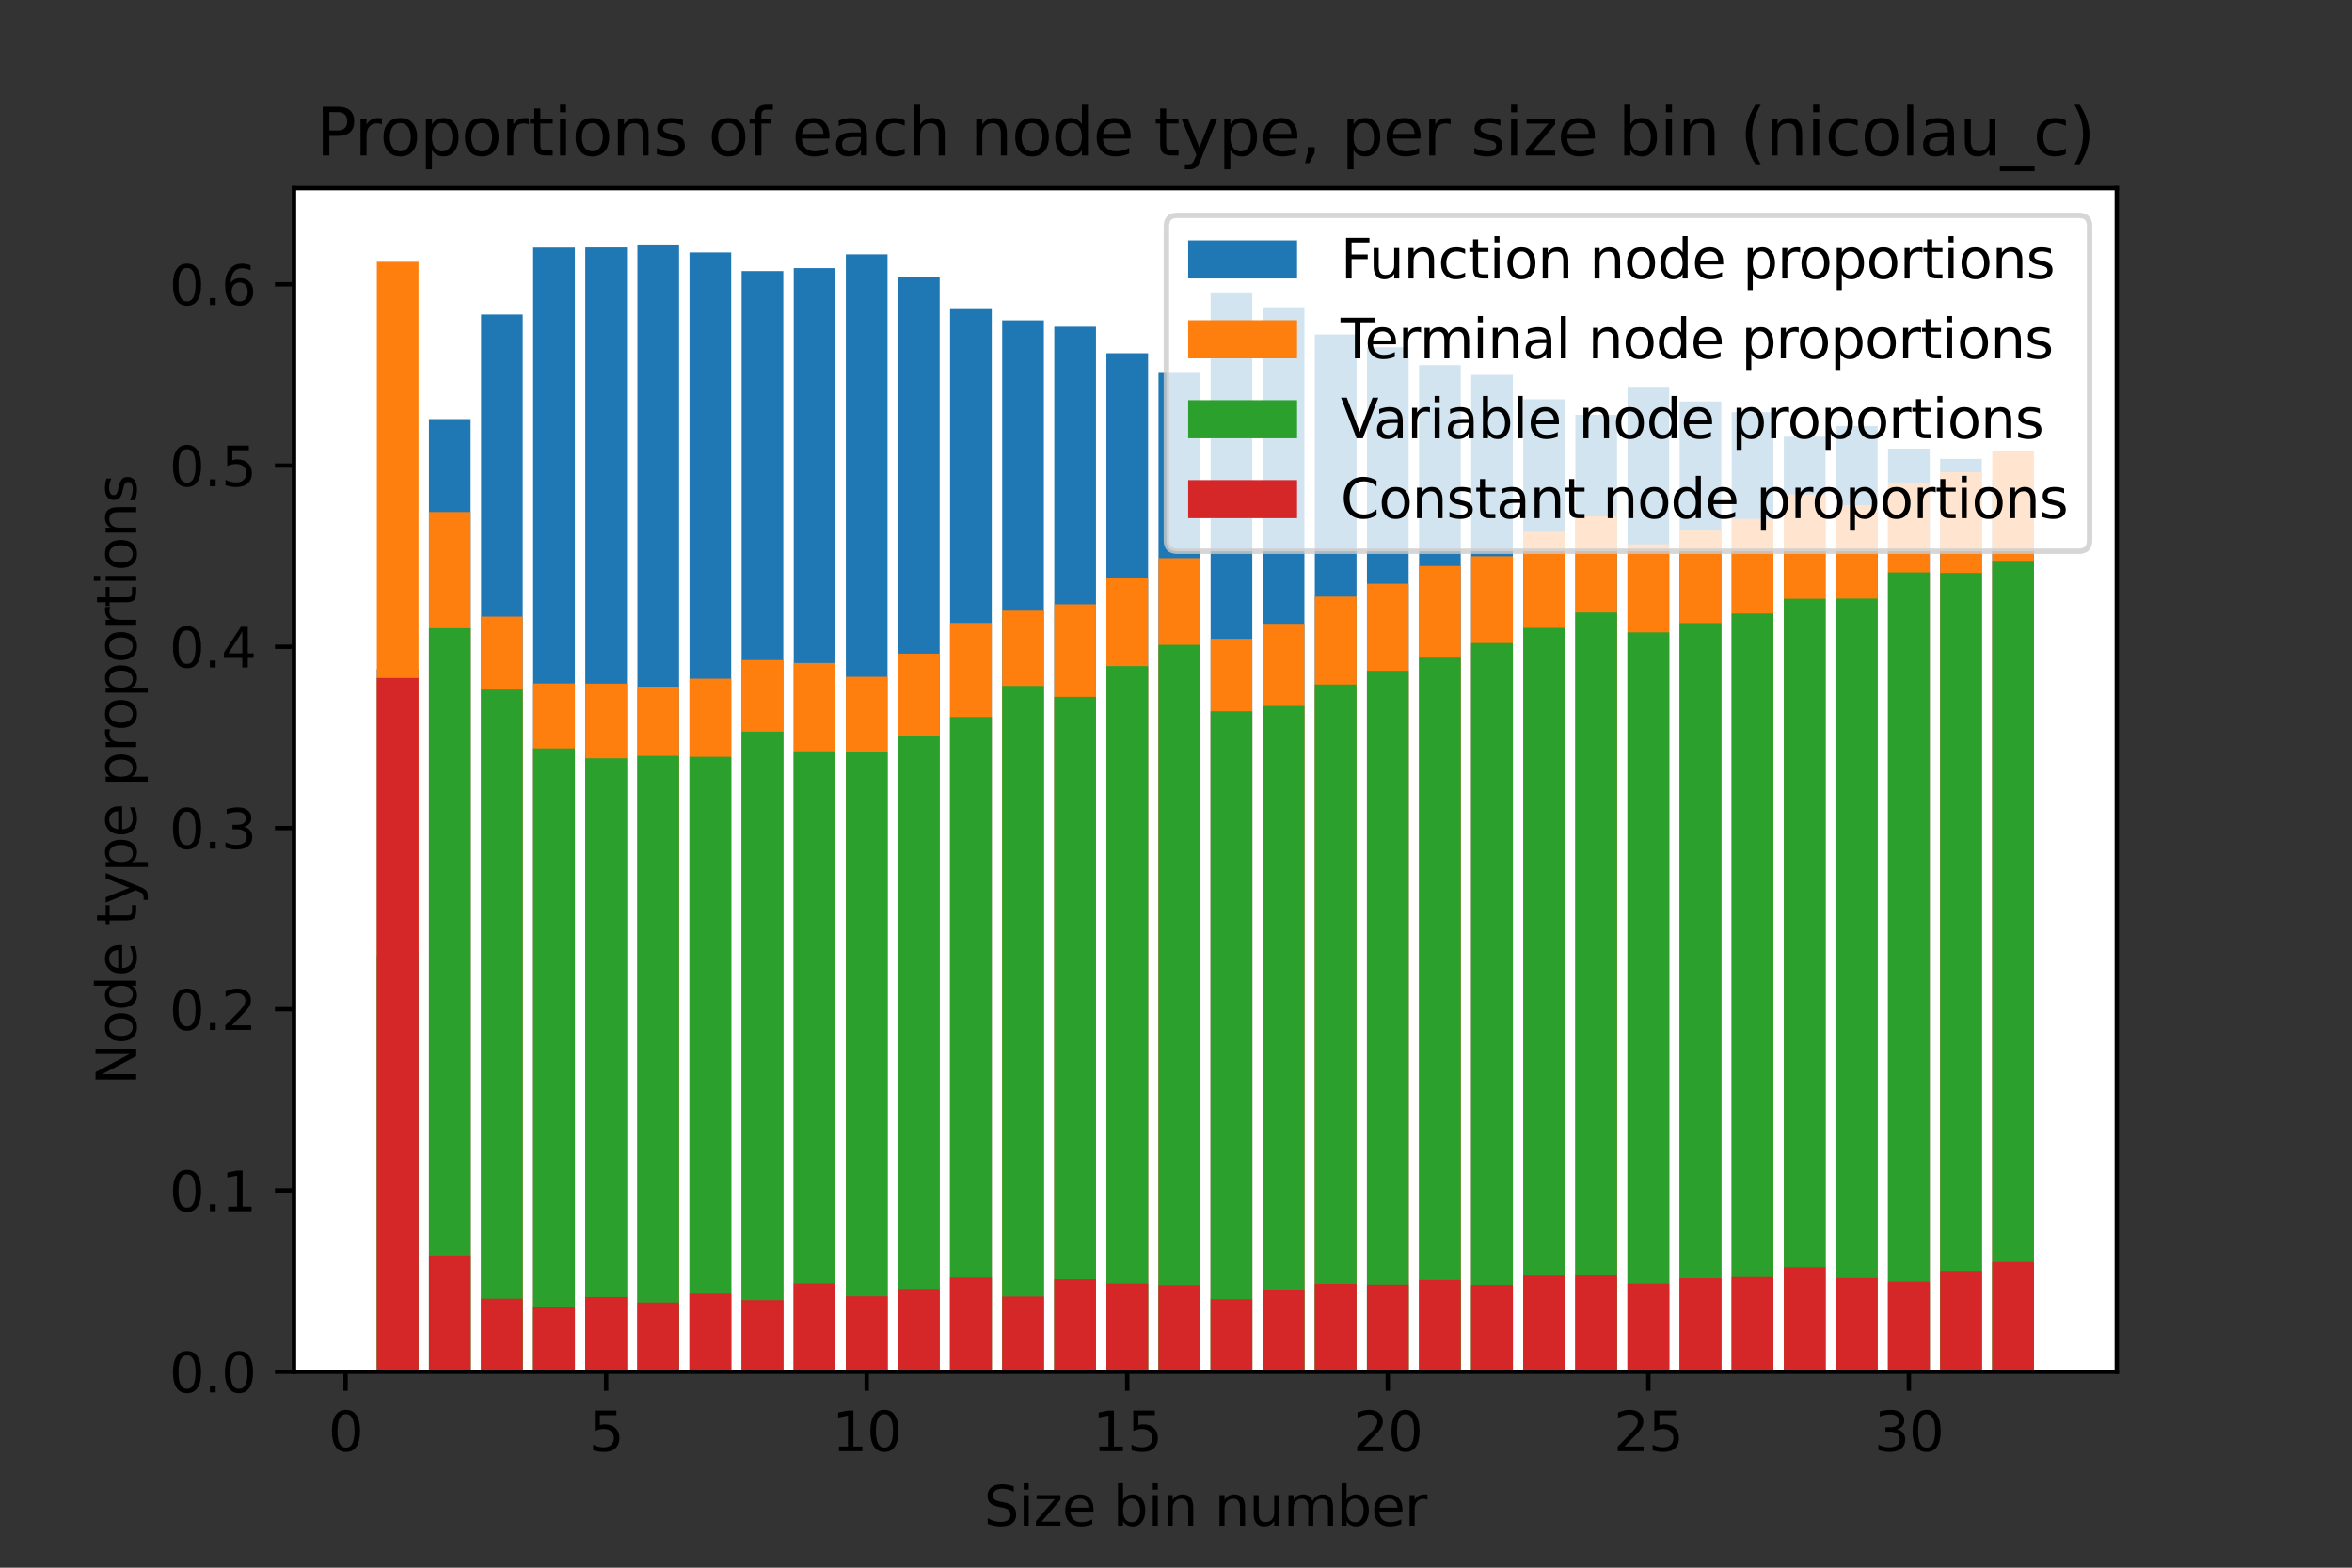 <?xml version="1.0" encoding="utf-8" standalone="no"?>
<!DOCTYPE svg PUBLIC "-//W3C//DTD SVG 1.1//EN"
  "http://www.w3.org/Graphics/SVG/1.1/DTD/svg11.dtd">
<svg xmlns:xlink="http://www.w3.org/1999/xlink" width="432pt" height="288pt" viewBox="0 0 432 288" xmlns="http://www.w3.org/2000/svg" version="1.1">
 <rect x="0" y="0" width="432" height="288" fill="#333333" stroke="none"/>
 <defs>
  <style type="text/css">*{stroke-linejoin: round; stroke-linecap: butt}</style>
 </defs>
 <g id="figure_1">
  <g id="patch_1">
   <path d="M 0 288 
L 432 288 
L 432 0 
L 0 0 
L 0 288 
z
" style="fill: none"/>
  </g>
  <g id="axes_1">
   <g id="patch_2">
    <path d="M 54 252 
L 388.8 252 
L 388.8 34.56 
L 54 34.56 
z
" style="fill: #ffffff"/>
   </g>
   <g id="patch_3">
    <path d="M 69.218 252 
L 76.875 252 
L 76.875 122.964 
L 69.218 122.964 
z
" clip-path="url(#p14bbc25a24)" style="fill: #1f77b4"/>
   </g>
   <g id="patch_4">
    <path d="M 78.789 252 
L 86.446 252 
L 86.446 76.991 
L 78.789 76.991 
z
" clip-path="url(#p14bbc25a24)" style="fill: #1f77b4"/>
   </g>
   <g id="patch_5">
    <path d="M 88.361 252 
L 96.017 252 
L 96.017 57.783 
L 88.361 57.783 
z
" clip-path="url(#p14bbc25a24)" style="fill: #1f77b4"/>
   </g>
   <g id="patch_6">
    <path d="M 97.932 252 
L 105.589 252 
L 105.589 45.486 
L 97.932 45.486 
z
" clip-path="url(#p14bbc25a24)" style="fill: #1f77b4"/>
   </g>
   <g id="patch_7">
    <path d="M 107.503 252 
L 115.16 252 
L 115.16 45.456 
L 107.503 45.456 
z
" clip-path="url(#p14bbc25a24)" style="fill: #1f77b4"/>
   </g>
   <g id="patch_8">
    <path d="M 117.074 252 
L 124.731 252 
L 124.731 44.914 
L 117.074 44.914 
z
" clip-path="url(#p14bbc25a24)" style="fill: #1f77b4"/>
   </g>
   <g id="patch_9">
    <path d="M 126.645 252 
L 134.302 252 
L 134.302 46.375 
L 126.645 46.375 
z
" clip-path="url(#p14bbc25a24)" style="fill: #1f77b4"/>
   </g>
   <g id="patch_10">
    <path d="M 136.216 252 
L 143.873 252 
L 143.873 49.802 
L 136.216 49.802 
z
" clip-path="url(#p14bbc25a24)" style="fill: #1f77b4"/>
   </g>
   <g id="patch_11">
    <path d="M 145.788 252 
L 153.445 252 
L 153.445 49.255 
L 145.788 49.255 
z
" clip-path="url(#p14bbc25a24)" style="fill: #1f77b4"/>
   </g>
   <g id="patch_12">
    <path d="M 155.359 252 
L 163.016 252 
L 163.016 46.722 
L 155.359 46.722 
z
" clip-path="url(#p14bbc25a24)" style="fill: #1f77b4"/>
   </g>
   <g id="patch_13">
    <path d="M 164.93 252 
L 172.587 252 
L 172.587 50.977 
L 164.93 50.977 
z
" clip-path="url(#p14bbc25a24)" style="fill: #1f77b4"/>
   </g>
   <g id="patch_14">
    <path d="M 174.501 252 
L 182.158 252 
L 182.158 56.62 
L 174.501 56.62 
z
" clip-path="url(#p14bbc25a24)" style="fill: #1f77b4"/>
   </g>
   <g id="patch_15">
    <path d="M 184.072 252 
L 191.729 252 
L 191.729 58.858 
L 184.072 58.858 
z
" clip-path="url(#p14bbc25a24)" style="fill: #1f77b4"/>
   </g>
   <g id="patch_16">
    <path d="M 193.644 252 
L 201.301 252 
L 201.301 60.033 
L 193.644 60.033 
z
" clip-path="url(#p14bbc25a24)" style="fill: #1f77b4"/>
   </g>
   <g id="patch_17">
    <path d="M 203.215 252 
L 210.872 252 
L 210.872 64.89 
L 203.215 64.89 
z
" clip-path="url(#p14bbc25a24)" style="fill: #1f77b4"/>
   </g>
   <g id="patch_18">
    <path d="M 212.786 252 
L 220.443 252 
L 220.443 68.506 
L 212.786 68.506 
z
" clip-path="url(#p14bbc25a24)" style="fill: #1f77b4"/>
   </g>
   <g id="patch_19">
    <path d="M 222.357 252 
L 230.014 252 
L 230.014 53.705 
L 222.357 53.705 
z
" clip-path="url(#p14bbc25a24)" style="fill: #1f77b4"/>
   </g>
   <g id="patch_20">
    <path d="M 231.928 252 
L 239.585 252 
L 239.585 56.452 
L 231.928 56.452 
z
" clip-path="url(#p14bbc25a24)" style="fill: #1f77b4"/>
   </g>
   <g id="patch_21">
    <path d="M 241.499 252 
L 249.156 252 
L 249.156 61.449 
L 241.499 61.449 
z
" clip-path="url(#p14bbc25a24)" style="fill: #1f77b4"/>
   </g>
   <g id="patch_22">
    <path d="M 251.071 252 
L 258.728 252 
L 258.728 63.814 
L 251.071 63.814 
z
" clip-path="url(#p14bbc25a24)" style="fill: #1f77b4"/>
   </g>
   <g id="patch_23">
    <path d="M 260.642 252 
L 268.299 252 
L 268.299 67.08 
L 260.642 67.08 
z
" clip-path="url(#p14bbc25a24)" style="fill: #1f77b4"/>
   </g>
   <g id="patch_24">
    <path d="M 270.213 252 
L 277.87 252 
L 277.87 68.863 
L 270.213 68.863 
z
" clip-path="url(#p14bbc25a24)" style="fill: #1f77b4"/>
   </g>
   <g id="patch_25">
    <path d="M 279.784 252 
L 287.441 252 
L 287.441 73.36 
L 279.784 73.36 
z
" clip-path="url(#p14bbc25a24)" style="fill: #1f77b4"/>
   </g>
   <g id="patch_26">
    <path d="M 289.355 252 
L 297.012 252 
L 297.012 76.2 
L 289.355 76.2 
z
" clip-path="url(#p14bbc25a24)" style="fill: #1f77b4"/>
   </g>
   <g id="patch_27">
    <path d="M 298.927 252 
L 306.584 252 
L 306.584 71.058 
L 298.927 71.058 
z
" clip-path="url(#p14bbc25a24)" style="fill: #1f77b4"/>
   </g>
   <g id="patch_28">
    <path d="M 308.498 252 
L 316.155 252 
L 316.155 73.744 
L 308.498 73.744 
z
" clip-path="url(#p14bbc25a24)" style="fill: #1f77b4"/>
   </g>
   <g id="patch_29">
    <path d="M 318.069 252 
L 325.726 252 
L 325.726 75.721 
L 318.069 75.721 
z
" clip-path="url(#p14bbc25a24)" style="fill: #1f77b4"/>
   </g>
   <g id="patch_30">
    <path d="M 327.64 252 
L 335.297 252 
L 335.297 80.229 
L 327.64 80.229 
z
" clip-path="url(#p14bbc25a24)" style="fill: #1f77b4"/>
   </g>
   <g id="patch_31">
    <path d="M 337.211 252 
L 344.868 252 
L 344.868 78.269 
L 337.211 78.269 
z
" clip-path="url(#p14bbc25a24)" style="fill: #1f77b4"/>
   </g>
   <g id="patch_32">
    <path d="M 346.783 252 
L 354.439 252 
L 354.439 82.423 
L 346.783 82.423 
z
" clip-path="url(#p14bbc25a24)" style="fill: #1f77b4"/>
   </g>
   <g id="patch_33">
    <path d="M 356.354 252 
L 364.011 252 
L 364.011 84.302 
L 356.354 84.302 
z
" clip-path="url(#p14bbc25a24)" style="fill: #1f77b4"/>
   </g>
   <g id="patch_34">
    <path d="M 365.925 252 
L 373.582 252 
L 373.582 88.17 
L 365.925 88.17 
z
" clip-path="url(#p14bbc25a24)" style="fill: #1f77b4"/>
   </g>
   <g id="patch_35">
    <path d="M 69.218 252 
L 76.875 252 
L 76.875 48.092 
L 69.218 48.092 
z
" clip-path="url(#p14bbc25a24)" style="fill: #ff7f0e"/>
   </g>
   <g id="patch_36">
    <path d="M 78.789 252 
L 86.446 252 
L 86.446 94.065 
L 78.789 94.065 
z
" clip-path="url(#p14bbc25a24)" style="fill: #ff7f0e"/>
   </g>
   <g id="patch_37">
    <path d="M 88.361 252 
L 96.017 252 
L 96.017 113.273 
L 88.361 113.273 
z
" clip-path="url(#p14bbc25a24)" style="fill: #ff7f0e"/>
   </g>
   <g id="patch_38">
    <path d="M 97.932 252 
L 105.589 252 
L 105.589 125.57 
L 97.932 125.57 
z
" clip-path="url(#p14bbc25a24)" style="fill: #ff7f0e"/>
   </g>
   <g id="patch_39">
    <path d="M 107.503 252 
L 115.16 252 
L 115.16 125.6 
L 107.503 125.6 
z
" clip-path="url(#p14bbc25a24)" style="fill: #ff7f0e"/>
   </g>
   <g id="patch_40">
    <path d="M 117.074 252 
L 124.731 252 
L 124.731 126.142 
L 117.074 126.142 
z
" clip-path="url(#p14bbc25a24)" style="fill: #ff7f0e"/>
   </g>
   <g id="patch_41">
    <path d="M 126.645 252 
L 134.302 252 
L 134.302 124.681 
L 126.645 124.681 
z
" clip-path="url(#p14bbc25a24)" style="fill: #ff7f0e"/>
   </g>
   <g id="patch_42">
    <path d="M 136.216 252 
L 143.873 252 
L 143.873 121.254 
L 136.216 121.254 
z
" clip-path="url(#p14bbc25a24)" style="fill: #ff7f0e"/>
   </g>
   <g id="patch_43">
    <path d="M 145.788 252 
L 153.445 252 
L 153.445 121.801 
L 145.788 121.801 
z
" clip-path="url(#p14bbc25a24)" style="fill: #ff7f0e"/>
   </g>
   <g id="patch_44">
    <path d="M 155.359 252 
L 163.016 252 
L 163.016 124.334 
L 155.359 124.334 
z
" clip-path="url(#p14bbc25a24)" style="fill: #ff7f0e"/>
   </g>
   <g id="patch_45">
    <path d="M 164.93 252 
L 172.587 252 
L 172.587 120.079 
L 164.93 120.079 
z
" clip-path="url(#p14bbc25a24)" style="fill: #ff7f0e"/>
   </g>
   <g id="patch_46">
    <path d="M 174.501 252 
L 182.158 252 
L 182.158 114.436 
L 174.501 114.436 
z
" clip-path="url(#p14bbc25a24)" style="fill: #ff7f0e"/>
   </g>
   <g id="patch_47">
    <path d="M 184.072 252 
L 191.729 252 
L 191.729 112.198 
L 184.072 112.198 
z
" clip-path="url(#p14bbc25a24)" style="fill: #ff7f0e"/>
   </g>
   <g id="patch_48">
    <path d="M 193.644 252 
L 201.301 252 
L 201.301 111.023 
L 193.644 111.023 
z
" clip-path="url(#p14bbc25a24)" style="fill: #ff7f0e"/>
   </g>
   <g id="patch_49">
    <path d="M 203.215 252 
L 210.872 252 
L 210.872 106.167 
L 203.215 106.167 
z
" clip-path="url(#p14bbc25a24)" style="fill: #ff7f0e"/>
   </g>
   <g id="patch_50">
    <path d="M 212.786 252 
L 220.443 252 
L 220.443 102.55 
L 212.786 102.55 
z
" clip-path="url(#p14bbc25a24)" style="fill: #ff7f0e"/>
   </g>
   <g id="patch_51">
    <path d="M 222.357 252 
L 230.014 252 
L 230.014 117.351 
L 222.357 117.351 
z
" clip-path="url(#p14bbc25a24)" style="fill: #ff7f0e"/>
   </g>
   <g id="patch_52">
    <path d="M 231.928 252 
L 239.585 252 
L 239.585 114.604 
L 231.928 114.604 
z
" clip-path="url(#p14bbc25a24)" style="fill: #ff7f0e"/>
   </g>
   <g id="patch_53">
    <path d="M 241.499 252 
L 249.156 252 
L 249.156 109.607 
L 241.499 109.607 
z
" clip-path="url(#p14bbc25a24)" style="fill: #ff7f0e"/>
   </g>
   <g id="patch_54">
    <path d="M 251.071 252 
L 258.728 252 
L 258.728 107.242 
L 251.071 107.242 
z
" clip-path="url(#p14bbc25a24)" style="fill: #ff7f0e"/>
   </g>
   <g id="patch_55">
    <path d="M 260.642 252 
L 268.299 252 
L 268.299 103.976 
L 260.642 103.976 
z
" clip-path="url(#p14bbc25a24)" style="fill: #ff7f0e"/>
   </g>
   <g id="patch_56">
    <path d="M 270.213 252 
L 277.87 252 
L 277.87 102.193 
L 270.213 102.193 
z
" clip-path="url(#p14bbc25a24)" style="fill: #ff7f0e"/>
   </g>
   <g id="patch_57">
    <path d="M 279.784 252 
L 287.441 252 
L 287.441 97.696 
L 279.784 97.696 
z
" clip-path="url(#p14bbc25a24)" style="fill: #ff7f0e"/>
   </g>
   <g id="patch_58">
    <path d="M 289.355 252 
L 297.012 252 
L 297.012 94.856 
L 289.355 94.856 
z
" clip-path="url(#p14bbc25a24)" style="fill: #ff7f0e"/>
   </g>
   <g id="patch_59">
    <path d="M 298.927 252 
L 306.584 252 
L 306.584 99.998 
L 298.927 99.998 
z
" clip-path="url(#p14bbc25a24)" style="fill: #ff7f0e"/>
   </g>
   <g id="patch_60">
    <path d="M 308.498 252 
L 316.155 252 
L 316.155 97.313 
L 308.498 97.313 
z
" clip-path="url(#p14bbc25a24)" style="fill: #ff7f0e"/>
   </g>
   <g id="patch_61">
    <path d="M 318.069 252 
L 325.726 252 
L 325.726 95.335 
L 318.069 95.335 
z
" clip-path="url(#p14bbc25a24)" style="fill: #ff7f0e"/>
   </g>
   <g id="patch_62">
    <path d="M 327.64 252 
L 335.297 252 
L 335.297 90.827 
L 327.64 90.827 
z
" clip-path="url(#p14bbc25a24)" style="fill: #ff7f0e"/>
   </g>
   <g id="patch_63">
    <path d="M 337.211 252 
L 344.868 252 
L 344.868 92.788 
L 337.211 92.788 
z
" clip-path="url(#p14bbc25a24)" style="fill: #ff7f0e"/>
   </g>
   <g id="patch_64">
    <path d="M 346.783 252 
L 354.439 252 
L 354.439 88.633 
L 346.783 88.633 
z
" clip-path="url(#p14bbc25a24)" style="fill: #ff7f0e"/>
   </g>
   <g id="patch_65">
    <path d="M 356.354 252 
L 364.011 252 
L 364.011 86.754 
L 356.354 86.754 
z
" clip-path="url(#p14bbc25a24)" style="fill: #ff7f0e"/>
   </g>
   <g id="patch_66">
    <path d="M 365.925 252 
L 373.582 252 
L 373.582 82.886 
L 365.925 82.886 
z
" clip-path="url(#p14bbc25a24)" style="fill: #ff7f0e"/>
   </g>
   <g id="patch_67">
    <path d="M 69.218 252 
L 76.875 252 
L 76.875 175.534 
L 69.218 175.534 
z
" clip-path="url(#p14bbc25a24)" style="fill: #2ca02c"/>
   </g>
   <g id="patch_68">
    <path d="M 78.789 252 
L 86.446 252 
L 86.446 115.408 
L 78.789 115.408 
z
" clip-path="url(#p14bbc25a24)" style="fill: #2ca02c"/>
   </g>
   <g id="patch_69">
    <path d="M 88.361 252 
L 96.017 252 
L 96.017 126.684 
L 88.361 126.684 
z
" clip-path="url(#p14bbc25a24)" style="fill: #2ca02c"/>
   </g>
   <g id="patch_70">
    <path d="M 97.932 252 
L 105.589 252 
L 105.589 137.497 
L 97.932 137.497 
z
" clip-path="url(#p14bbc25a24)" style="fill: #2ca02c"/>
   </g>
   <g id="patch_71">
    <path d="M 107.503 252 
L 115.16 252 
L 115.16 139.315 
L 107.503 139.315 
z
" clip-path="url(#p14bbc25a24)" style="fill: #2ca02c"/>
   </g>
   <g id="patch_72">
    <path d="M 117.074 252 
L 124.731 252 
L 124.731 138.862 
L 117.074 138.862 
z
" clip-path="url(#p14bbc25a24)" style="fill: #2ca02c"/>
   </g>
   <g id="patch_73">
    <path d="M 126.645 252 
L 134.302 252 
L 134.302 139.04 
L 126.645 139.04 
z
" clip-path="url(#p14bbc25a24)" style="fill: #2ca02c"/>
   </g>
   <g id="patch_74">
    <path d="M 136.216 252 
L 143.873 252 
L 143.873 134.412 
L 136.216 134.412 
z
" clip-path="url(#p14bbc25a24)" style="fill: #2ca02c"/>
   </g>
   <g id="patch_75">
    <path d="M 145.788 252 
L 153.445 252 
L 153.445 138.021 
L 145.788 138.021 
z
" clip-path="url(#p14bbc25a24)" style="fill: #2ca02c"/>
   </g>
   <g id="patch_76">
    <path d="M 155.359 252 
L 163.016 252 
L 163.016 138.179 
L 155.359 138.179 
z
" clip-path="url(#p14bbc25a24)" style="fill: #2ca02c"/>
   </g>
   <g id="patch_77">
    <path d="M 164.93 252 
L 172.587 252 
L 172.587 135.301 
L 164.93 135.301 
z
" clip-path="url(#p14bbc25a24)" style="fill: #2ca02c"/>
   </g>
   <g id="patch_78">
    <path d="M 174.501 252 
L 182.158 252 
L 182.158 131.715 
L 174.501 131.715 
z
" clip-path="url(#p14bbc25a24)" style="fill: #2ca02c"/>
   </g>
   <g id="patch_79">
    <path d="M 184.072 252 
L 191.729 252 
L 191.729 126.016 
L 184.072 126.016 
z
" clip-path="url(#p14bbc25a24)" style="fill: #2ca02c"/>
   </g>
   <g id="patch_80">
    <path d="M 193.644 252 
L 201.301 252 
L 201.301 128.019 
L 193.644 128.019 
z
" clip-path="url(#p14bbc25a24)" style="fill: #2ca02c"/>
   </g>
   <g id="patch_81">
    <path d="M 203.215 252 
L 210.872 252 
L 210.872 122.36 
L 203.215 122.36 
z
" clip-path="url(#p14bbc25a24)" style="fill: #2ca02c"/>
   </g>
   <g id="patch_82">
    <path d="M 212.786 252 
L 220.443 252 
L 220.443 118.46 
L 212.786 118.46 
z
" clip-path="url(#p14bbc25a24)" style="fill: #2ca02c"/>
   </g>
   <g id="patch_83">
    <path d="M 222.357 252 
L 230.014 252 
L 230.014 130.669 
L 222.357 130.669 
z
" clip-path="url(#p14bbc25a24)" style="fill: #2ca02c"/>
   </g>
   <g id="patch_84">
    <path d="M 231.928 252 
L 239.585 252 
L 239.585 129.691 
L 231.928 129.691 
z
" clip-path="url(#p14bbc25a24)" style="fill: #2ca02c"/>
   </g>
   <g id="patch_85">
    <path d="M 241.499 252 
L 249.156 252 
L 249.156 125.752 
L 241.499 125.752 
z
" clip-path="url(#p14bbc25a24)" style="fill: #2ca02c"/>
   </g>
   <g id="patch_86">
    <path d="M 251.071 252 
L 258.728 252 
L 258.728 123.231 
L 251.071 123.231 
z
" clip-path="url(#p14bbc25a24)" style="fill: #2ca02c"/>
   </g>
   <g id="patch_87">
    <path d="M 260.642 252 
L 268.299 252 
L 268.299 120.827 
L 260.642 120.827 
z
" clip-path="url(#p14bbc25a24)" style="fill: #2ca02c"/>
   </g>
   <g id="patch_88">
    <path d="M 270.213 252 
L 277.87 252 
L 277.87 118.142 
L 270.213 118.142 
z
" clip-path="url(#p14bbc25a24)" style="fill: #2ca02c"/>
   </g>
   <g id="patch_89">
    <path d="M 279.784 252 
L 287.441 252 
L 287.441 115.349 
L 279.784 115.349 
z
" clip-path="url(#p14bbc25a24)" style="fill: #2ca02c"/>
   </g>
   <g id="patch_90">
    <path d="M 289.355 252 
L 297.012 252 
L 297.012 112.524 
L 289.355 112.524 
z
" clip-path="url(#p14bbc25a24)" style="fill: #2ca02c"/>
   </g>
   <g id="patch_91">
    <path d="M 298.927 252 
L 306.584 252 
L 306.584 116.175 
L 298.927 116.175 
z
" clip-path="url(#p14bbc25a24)" style="fill: #2ca02c"/>
   </g>
   <g id="patch_92">
    <path d="M 308.498 252 
L 316.155 252 
L 316.155 114.472 
L 308.498 114.472 
z
" clip-path="url(#p14bbc25a24)" style="fill: #2ca02c"/>
   </g>
   <g id="patch_93">
    <path d="M 318.069 252 
L 325.726 252 
L 325.726 112.715 
L 318.069 112.715 
z
" clip-path="url(#p14bbc25a24)" style="fill: #2ca02c"/>
   </g>
   <g id="patch_94">
    <path d="M 327.64 252 
L 335.297 252 
L 335.297 110.006 
L 327.64 110.006 
z
" clip-path="url(#p14bbc25a24)" style="fill: #2ca02c"/>
   </g>
   <g id="patch_95">
    <path d="M 337.211 252 
L 344.868 252 
L 344.868 109.975 
L 337.211 109.975 
z
" clip-path="url(#p14bbc25a24)" style="fill: #2ca02c"/>
   </g>
   <g id="patch_96">
    <path d="M 346.783 252 
L 354.439 252 
L 354.439 105.162 
L 346.783 105.162 
z
" clip-path="url(#p14bbc25a24)" style="fill: #2ca02c"/>
   </g>
   <g id="patch_97">
    <path d="M 356.354 252 
L 364.011 252 
L 364.011 105.265 
L 356.354 105.265 
z
" clip-path="url(#p14bbc25a24)" style="fill: #2ca02c"/>
   </g>
   <g id="patch_98">
    <path d="M 365.925 252 
L 373.582 252 
L 373.582 103.034 
L 365.925 103.034 
z
" clip-path="url(#p14bbc25a24)" style="fill: #2ca02c"/>
   </g>
   <g id="patch_99">
    <path d="M 69.218 252 
L 76.875 252 
L 76.875 124.557 
L 69.218 124.557 
z
" clip-path="url(#p14bbc25a24)" style="fill: #d62728"/>
   </g>
   <g id="patch_100">
    <path d="M 78.789 252 
L 86.446 252 
L 86.446 230.657 
L 78.789 230.657 
z
" clip-path="url(#p14bbc25a24)" style="fill: #d62728"/>
   </g>
   <g id="patch_101">
    <path d="M 88.361 252 
L 96.017 252 
L 96.017 238.59 
L 88.361 238.59 
z
" clip-path="url(#p14bbc25a24)" style="fill: #d62728"/>
   </g>
   <g id="patch_102">
    <path d="M 97.932 252 
L 105.589 252 
L 105.589 240.073 
L 97.932 240.073 
z
" clip-path="url(#p14bbc25a24)" style="fill: #d62728"/>
   </g>
   <g id="patch_103">
    <path d="M 107.503 252 
L 115.16 252 
L 115.16 238.284 
L 107.503 238.284 
z
" clip-path="url(#p14bbc25a24)" style="fill: #d62728"/>
   </g>
   <g id="patch_104">
    <path d="M 117.074 252 
L 124.731 252 
L 124.731 239.28 
L 117.074 239.28 
z
" clip-path="url(#p14bbc25a24)" style="fill: #d62728"/>
   </g>
   <g id="patch_105">
    <path d="M 126.645 252 
L 134.302 252 
L 134.302 237.641 
L 126.645 237.641 
z
" clip-path="url(#p14bbc25a24)" style="fill: #d62728"/>
   </g>
   <g id="patch_106">
    <path d="M 136.216 252 
L 143.873 252 
L 143.873 238.842 
L 136.216 238.842 
z
" clip-path="url(#p14bbc25a24)" style="fill: #d62728"/>
   </g>
   <g id="patch_107">
    <path d="M 145.788 252 
L 153.445 252 
L 153.445 235.78 
L 145.788 235.78 
z
" clip-path="url(#p14bbc25a24)" style="fill: #d62728"/>
   </g>
   <g id="patch_108">
    <path d="M 155.359 252 
L 163.016 252 
L 163.016 238.155 
L 155.359 238.155 
z
" clip-path="url(#p14bbc25a24)" style="fill: #d62728"/>
   </g>
   <g id="patch_109">
    <path d="M 164.93 252 
L 172.587 252 
L 172.587 236.778 
L 164.93 236.778 
z
" clip-path="url(#p14bbc25a24)" style="fill: #d62728"/>
   </g>
   <g id="patch_110">
    <path d="M 174.501 252 
L 182.158 252 
L 182.158 234.721 
L 174.501 234.721 
z
" clip-path="url(#p14bbc25a24)" style="fill: #d62728"/>
   </g>
   <g id="patch_111">
    <path d="M 184.072 252 
L 191.729 252 
L 191.729 238.182 
L 184.072 238.182 
z
" clip-path="url(#p14bbc25a24)" style="fill: #d62728"/>
   </g>
   <g id="patch_112">
    <path d="M 193.644 252 
L 201.301 252 
L 201.301 235.003 
L 193.644 235.003 
z
" clip-path="url(#p14bbc25a24)" style="fill: #d62728"/>
   </g>
   <g id="patch_113">
    <path d="M 203.215 252 
L 210.872 252 
L 210.872 235.806 
L 203.215 235.806 
z
" clip-path="url(#p14bbc25a24)" style="fill: #d62728"/>
   </g>
   <g id="patch_114">
    <path d="M 212.786 252 
L 220.443 252 
L 220.443 236.091 
L 212.786 236.091 
z
" clip-path="url(#p14bbc25a24)" style="fill: #d62728"/>
   </g>
   <g id="patch_115">
    <path d="M 222.357 252 
L 230.014 252 
L 230.014 238.682 
L 222.357 238.682 
z
" clip-path="url(#p14bbc25a24)" style="fill: #d62728"/>
   </g>
   <g id="patch_116">
    <path d="M 231.928 252 
L 239.585 252 
L 239.585 236.913 
L 231.928 236.913 
z
" clip-path="url(#p14bbc25a24)" style="fill: #d62728"/>
   </g>
   <g id="patch_117">
    <path d="M 241.499 252 
L 249.156 252 
L 249.156 235.855 
L 241.499 235.855 
z
" clip-path="url(#p14bbc25a24)" style="fill: #d62728"/>
   </g>
   <g id="patch_118">
    <path d="M 251.071 252 
L 258.728 252 
L 258.728 236.011 
L 251.071 236.011 
z
" clip-path="url(#p14bbc25a24)" style="fill: #d62728"/>
   </g>
   <g id="patch_119">
    <path d="M 260.642 252 
L 268.299 252 
L 268.299 235.149 
L 260.642 235.149 
z
" clip-path="url(#p14bbc25a24)" style="fill: #d62728"/>
   </g>
   <g id="patch_120">
    <path d="M 270.213 252 
L 277.87 252 
L 277.87 236.052 
L 270.213 236.052 
z
" clip-path="url(#p14bbc25a24)" style="fill: #d62728"/>
   </g>
   <g id="patch_121">
    <path d="M 279.784 252 
L 287.441 252 
L 287.441 234.347 
L 279.784 234.347 
z
" clip-path="url(#p14bbc25a24)" style="fill: #d62728"/>
   </g>
   <g id="patch_122">
    <path d="M 289.355 252 
L 297.012 252 
L 297.012 234.332 
L 289.355 234.332 
z
" clip-path="url(#p14bbc25a24)" style="fill: #d62728"/>
   </g>
   <g id="patch_123">
    <path d="M 298.927 252 
L 306.584 252 
L 306.584 235.823 
L 298.927 235.823 
z
" clip-path="url(#p14bbc25a24)" style="fill: #d62728"/>
   </g>
   <g id="patch_124">
    <path d="M 308.498 252 
L 316.155 252 
L 316.155 234.841 
L 308.498 234.841 
z
" clip-path="url(#p14bbc25a24)" style="fill: #d62728"/>
   </g>
   <g id="patch_125">
    <path d="M 318.069 252 
L 325.726 252 
L 325.726 234.62 
L 318.069 234.62 
z
" clip-path="url(#p14bbc25a24)" style="fill: #d62728"/>
   </g>
   <g id="patch_126">
    <path d="M 327.64 252 
L 335.297 252 
L 335.297 232.821 
L 327.64 232.821 
z
" clip-path="url(#p14bbc25a24)" style="fill: #d62728"/>
   </g>
   <g id="patch_127">
    <path d="M 337.211 252 
L 344.868 252 
L 344.868 234.812 
L 337.211 234.812 
z
" clip-path="url(#p14bbc25a24)" style="fill: #d62728"/>
   </g>
   <g id="patch_128">
    <path d="M 346.783 252 
L 354.439 252 
L 354.439 235.471 
L 346.783 235.471 
z
" clip-path="url(#p14bbc25a24)" style="fill: #d62728"/>
   </g>
   <g id="patch_129">
    <path d="M 356.354 252 
L 364.011 252 
L 364.011 233.489 
L 356.354 233.489 
z
" clip-path="url(#p14bbc25a24)" style="fill: #d62728"/>
   </g>
   <g id="patch_130">
    <path d="M 365.925 252 
L 373.582 252 
L 373.582 231.852 
L 365.925 231.852 
z
" clip-path="url(#p14bbc25a24)" style="fill: #d62728"/>
   </g>
   <g id="matplotlib.axis_1">
    <g id="xtick_1">
     <g id="line2d_1">
      <defs>
       <path id="m45bbd5f8b8" d="M 0 0 
L 0 3.5 
" style="stroke: #000000; stroke-width: 0.8"/>
      </defs>
      <g>
       <use xlink:href="#m45bbd5f8b8" x="63.475" y="252" style="stroke: #000000; stroke-width: 0.8"/>
      </g>
     </g>
     <g id="text_1">
      <!-- 0 -->
      <g transform="translate(60.294 266.598)scale(0.1 -0.1)">
       <defs>
        <path id="DejaVuSans-30" d="M 2034 4250 
Q 1547 4250 1301 3770 
Q 1056 3291 1056 2328 
Q 1056 1369 1301 889 
Q 1547 409 2034 409 
Q 2525 409 2770 889 
Q 3016 1369 3016 2328 
Q 3016 3291 2770 3770 
Q 2525 4250 2034 4250 
z
M 2034 4750 
Q 2819 4750 3233 4129 
Q 3647 3509 3647 2328 
Q 3647 1150 3233 529 
Q 2819 -91 2034 -91 
Q 1250 -91 836 529 
Q 422 1150 422 2328 
Q 422 3509 836 4129 
Q 1250 4750 2034 4750 
z
" transform="scale(0.016)"/>
       </defs>
       <use xlink:href="#DejaVuSans-30"/>
      </g>
     </g>
    </g>
    <g id="xtick_2">
     <g id="line2d_2">
      <g>
       <use xlink:href="#m45bbd5f8b8" x="111.331" y="252" style="stroke: #000000; stroke-width: 0.8"/>
      </g>
     </g>
     <g id="text_2">
      <!-- 5 -->
      <g transform="translate(108.15 266.598)scale(0.1 -0.1)">
       <defs>
        <path id="DejaVuSans-35" d="M 691 4666 
L 3169 4666 
L 3169 4134 
L 1269 4134 
L 1269 2991 
Q 1406 3038 1543 3061 
Q 1681 3084 1819 3084 
Q 2600 3084 3056 2656 
Q 3513 2228 3513 1497 
Q 3513 744 3044 326 
Q 2575 -91 1722 -91 
Q 1428 -91 1123 -41 
Q 819 9 494 109 
L 494 744 
Q 775 591 1075 516 
Q 1375 441 1709 441 
Q 2250 441 2565 725 
Q 2881 1009 2881 1497 
Q 2881 1984 2565 2268 
Q 2250 2553 1709 2553 
Q 1456 2553 1204 2497 
Q 953 2441 691 2322 
L 691 4666 
z
" transform="scale(0.016)"/>
       </defs>
       <use xlink:href="#DejaVuSans-35"/>
      </g>
     </g>
    </g>
    <g id="xtick_3">
     <g id="line2d_3">
      <g>
       <use xlink:href="#m45bbd5f8b8" x="159.187" y="252" style="stroke: #000000; stroke-width: 0.8"/>
      </g>
     </g>
     <g id="text_3">
      <!-- 10 -->
      <g transform="translate(152.825 266.598)scale(0.1 -0.1)">
       <defs>
        <path id="DejaVuSans-31" d="M 794 531 
L 1825 531 
L 1825 4091 
L 703 3866 
L 703 4441 
L 1819 4666 
L 2450 4666 
L 2450 531 
L 3481 531 
L 3481 0 
L 794 0 
L 794 531 
z
" transform="scale(0.016)"/>
       </defs>
       <use xlink:href="#DejaVuSans-31"/>
       <use xlink:href="#DejaVuSans-30" x="63.623"/>
      </g>
     </g>
    </g>
    <g id="xtick_4">
     <g id="line2d_4">
      <g>
       <use xlink:href="#m45bbd5f8b8" x="207.043" y="252" style="stroke: #000000; stroke-width: 0.8"/>
      </g>
     </g>
     <g id="text_4">
      <!-- 15 -->
      <g transform="translate(200.681 266.598)scale(0.1 -0.1)">
       <use xlink:href="#DejaVuSans-31"/>
       <use xlink:href="#DejaVuSans-35" x="63.623"/>
      </g>
     </g>
    </g>
    <g id="xtick_5">
     <g id="line2d_5">
      <g>
       <use xlink:href="#m45bbd5f8b8" x="254.899" y="252" style="stroke: #000000; stroke-width: 0.8"/>
      </g>
     </g>
     <g id="text_5">
      <!-- 20 -->
      <g transform="translate(248.537 266.598)scale(0.1 -0.1)">
       <defs>
        <path id="DejaVuSans-32" d="M 1228 531 
L 3431 531 
L 3431 0 
L 469 0 
L 469 531 
Q 828 903 1448 1529 
Q 2069 2156 2228 2338 
Q 2531 2678 2651 2914 
Q 2772 3150 2772 3378 
Q 2772 3750 2511 3984 
Q 2250 4219 1831 4219 
Q 1534 4219 1204 4116 
Q 875 4013 500 3803 
L 500 4441 
Q 881 4594 1212 4672 
Q 1544 4750 1819 4750 
Q 2544 4750 2975 4387 
Q 3406 4025 3406 3419 
Q 3406 3131 3298 2873 
Q 3191 2616 2906 2266 
Q 2828 2175 2409 1742 
Q 1991 1309 1228 531 
z
" transform="scale(0.016)"/>
       </defs>
       <use xlink:href="#DejaVuSans-32"/>
       <use xlink:href="#DejaVuSans-30" x="63.623"/>
      </g>
     </g>
    </g>
    <g id="xtick_6">
     <g id="line2d_6">
      <g>
       <use xlink:href="#m45bbd5f8b8" x="302.755" y="252" style="stroke: #000000; stroke-width: 0.8"/>
      </g>
     </g>
     <g id="text_6">
      <!-- 25 -->
      <g transform="translate(296.393 266.598)scale(0.1 -0.1)">
       <use xlink:href="#DejaVuSans-32"/>
       <use xlink:href="#DejaVuSans-35" x="63.623"/>
      </g>
     </g>
    </g>
    <g id="xtick_7">
     <g id="line2d_7">
      <g>
       <use xlink:href="#m45bbd5f8b8" x="350.611" y="252" style="stroke: #000000; stroke-width: 0.8"/>
      </g>
     </g>
     <g id="text_7">
      <!-- 30 -->
      <g transform="translate(344.248 266.598)scale(0.1 -0.1)">
       <defs>
        <path id="DejaVuSans-33" d="M 2597 2516 
Q 3050 2419 3304 2112 
Q 3559 1806 3559 1356 
Q 3559 666 3084 287 
Q 2609 -91 1734 -91 
Q 1441 -91 1130 -33 
Q 819 25 488 141 
L 488 750 
Q 750 597 1062 519 
Q 1375 441 1716 441 
Q 2309 441 2620 675 
Q 2931 909 2931 1356 
Q 2931 1769 2642 2001 
Q 2353 2234 1838 2234 
L 1294 2234 
L 1294 2753 
L 1863 2753 
Q 2328 2753 2575 2939 
Q 2822 3125 2822 3475 
Q 2822 3834 2567 4026 
Q 2313 4219 1838 4219 
Q 1578 4219 1281 4162 
Q 984 4106 628 3988 
L 628 4550 
Q 988 4650 1302 4700 
Q 1616 4750 1894 4750 
Q 2613 4750 3031 4423 
Q 3450 4097 3450 3541 
Q 3450 3153 3228 2886 
Q 3006 2619 2597 2516 
z
" transform="scale(0.016)"/>
       </defs>
       <use xlink:href="#DejaVuSans-33"/>
       <use xlink:href="#DejaVuSans-30" x="63.623"/>
      </g>
     </g>
    </g>
    <g id="text_8">
     <!-- Size bin number -->
     <g transform="translate(180.712 280.277)scale(0.1 -0.1)">
      <defs>
       <path id="DejaVuSans-53" d="M 3425 4513 
L 3425 3897 
Q 3066 4069 2747 4153 
Q 2428 4238 2131 4238 
Q 1616 4238 1336 4038 
Q 1056 3838 1056 3469 
Q 1056 3159 1242 3001 
Q 1428 2844 1947 2747 
L 2328 2669 
Q 3034 2534 3370 2195 
Q 3706 1856 3706 1288 
Q 3706 609 3251 259 
Q 2797 -91 1919 -91 
Q 1588 -91 1214 -16 
Q 841 59 441 206 
L 441 856 
Q 825 641 1194 531 
Q 1563 422 1919 422 
Q 2459 422 2753 634 
Q 3047 847 3047 1241 
Q 3047 1584 2836 1778 
Q 2625 1972 2144 2069 
L 1759 2144 
Q 1053 2284 737 2584 
Q 422 2884 422 3419 
Q 422 4038 858 4394 
Q 1294 4750 2059 4750 
Q 2388 4750 2728 4690 
Q 3069 4631 3425 4513 
z
" transform="scale(0.016)"/>
       <path id="DejaVuSans-69" d="M 603 3500 
L 1178 3500 
L 1178 0 
L 603 0 
L 603 3500 
z
M 603 4863 
L 1178 4863 
L 1178 4134 
L 603 4134 
L 603 4863 
z
" transform="scale(0.016)"/>
       <path id="DejaVuSans-7a" d="M 353 3500 
L 3084 3500 
L 3084 2975 
L 922 459 
L 3084 459 
L 3084 0 
L 275 0 
L 275 525 
L 2438 3041 
L 353 3041 
L 353 3500 
z
" transform="scale(0.016)"/>
       <path id="DejaVuSans-65" d="M 3597 1894 
L 3597 1613 
L 953 1613 
Q 991 1019 1311 708 
Q 1631 397 2203 397 
Q 2534 397 2845 478 
Q 3156 559 3463 722 
L 3463 178 
Q 3153 47 2828 -22 
Q 2503 -91 2169 -91 
Q 1331 -91 842 396 
Q 353 884 353 1716 
Q 353 2575 817 3079 
Q 1281 3584 2069 3584 
Q 2775 3584 3186 3129 
Q 3597 2675 3597 1894 
z
M 3022 2063 
Q 3016 2534 2758 2815 
Q 2500 3097 2075 3097 
Q 1594 3097 1305 2825 
Q 1016 2553 972 2059 
L 3022 2063 
z
" transform="scale(0.016)"/>
       <path id="DejaVuSans-20" transform="scale(0.016)"/>
       <path id="DejaVuSans-62" d="M 3116 1747 
Q 3116 2381 2855 2742 
Q 2594 3103 2138 3103 
Q 1681 3103 1420 2742 
Q 1159 2381 1159 1747 
Q 1159 1113 1420 752 
Q 1681 391 2138 391 
Q 2594 391 2855 752 
Q 3116 1113 3116 1747 
z
M 1159 2969 
Q 1341 3281 1617 3432 
Q 1894 3584 2278 3584 
Q 2916 3584 3314 3078 
Q 3713 2572 3713 1747 
Q 3713 922 3314 415 
Q 2916 -91 2278 -91 
Q 1894 -91 1617 61 
Q 1341 213 1159 525 
L 1159 0 
L 581 0 
L 581 4863 
L 1159 4863 
L 1159 2969 
z
" transform="scale(0.016)"/>
       <path id="DejaVuSans-6e" d="M 3513 2113 
L 3513 0 
L 2938 0 
L 2938 2094 
Q 2938 2591 2744 2837 
Q 2550 3084 2163 3084 
Q 1697 3084 1428 2787 
Q 1159 2491 1159 1978 
L 1159 0 
L 581 0 
L 581 3500 
L 1159 3500 
L 1159 2956 
Q 1366 3272 1645 3428 
Q 1925 3584 2291 3584 
Q 2894 3584 3203 3211 
Q 3513 2838 3513 2113 
z
" transform="scale(0.016)"/>
       <path id="DejaVuSans-75" d="M 544 1381 
L 544 3500 
L 1119 3500 
L 1119 1403 
Q 1119 906 1312 657 
Q 1506 409 1894 409 
Q 2359 409 2629 706 
Q 2900 1003 2900 1516 
L 2900 3500 
L 3475 3500 
L 3475 0 
L 2900 0 
L 2900 538 
Q 2691 219 2414 64 
Q 2138 -91 1772 -91 
Q 1169 -91 856 284 
Q 544 659 544 1381 
z
M 1991 3584 
L 1991 3584 
z
" transform="scale(0.016)"/>
       <path id="DejaVuSans-6d" d="M 3328 2828 
Q 3544 3216 3844 3400 
Q 4144 3584 4550 3584 
Q 5097 3584 5394 3201 
Q 5691 2819 5691 2113 
L 5691 0 
L 5113 0 
L 5113 2094 
Q 5113 2597 4934 2840 
Q 4756 3084 4391 3084 
Q 3944 3084 3684 2787 
Q 3425 2491 3425 1978 
L 3425 0 
L 2847 0 
L 2847 2094 
Q 2847 2600 2669 2842 
Q 2491 3084 2119 3084 
Q 1678 3084 1418 2786 
Q 1159 2488 1159 1978 
L 1159 0 
L 581 0 
L 581 3500 
L 1159 3500 
L 1159 2956 
Q 1356 3278 1631 3431 
Q 1906 3584 2284 3584 
Q 2666 3584 2933 3390 
Q 3200 3197 3328 2828 
z
" transform="scale(0.016)"/>
       <path id="DejaVuSans-72" d="M 2631 2963 
Q 2534 3019 2420 3045 
Q 2306 3072 2169 3072 
Q 1681 3072 1420 2755 
Q 1159 2438 1159 1844 
L 1159 0 
L 581 0 
L 581 3500 
L 1159 3500 
L 1159 2956 
Q 1341 3275 1631 3429 
Q 1922 3584 2338 3584 
Q 2397 3584 2469 3576 
Q 2541 3569 2628 3553 
L 2631 2963 
z
" transform="scale(0.016)"/>
      </defs>
      <use xlink:href="#DejaVuSans-53"/>
      <use xlink:href="#DejaVuSans-69" x="63.477"/>
      <use xlink:href="#DejaVuSans-7a" x="91.26"/>
      <use xlink:href="#DejaVuSans-65" x="143.75"/>
      <use xlink:href="#DejaVuSans-20" x="205.273"/>
      <use xlink:href="#DejaVuSans-62" x="237.061"/>
      <use xlink:href="#DejaVuSans-69" x="300.537"/>
      <use xlink:href="#DejaVuSans-6e" x="328.32"/>
      <use xlink:href="#DejaVuSans-20" x="391.699"/>
      <use xlink:href="#DejaVuSans-6e" x="423.486"/>
      <use xlink:href="#DejaVuSans-75" x="486.865"/>
      <use xlink:href="#DejaVuSans-6d" x="550.244"/>
      <use xlink:href="#DejaVuSans-62" x="647.656"/>
      <use xlink:href="#DejaVuSans-65" x="711.133"/>
      <use xlink:href="#DejaVuSans-72" x="772.656"/>
     </g>
    </g>
   </g>
   <g id="matplotlib.axis_2">
    <g id="ytick_1">
     <g id="line2d_8">
      <defs>
       <path id="m8bdf359109" d="M 0 0 
L -3.5 0 
" style="stroke: #000000; stroke-width: 0.8"/>
      </defs>
      <g>
       <use xlink:href="#m8bdf359109" x="54" y="252" style="stroke: #000000; stroke-width: 0.8"/>
      </g>
     </g>
     <g id="text_9">
      <!-- 0.0 -->
      <g transform="translate(31.097 255.799)scale(0.1 -0.1)">
       <defs>
        <path id="DejaVuSans-2e" d="M 684 794 
L 1344 794 
L 1344 0 
L 684 0 
L 684 794 
z
" transform="scale(0.016)"/>
       </defs>
       <use xlink:href="#DejaVuSans-30"/>
       <use xlink:href="#DejaVuSans-2e" x="63.623"/>
       <use xlink:href="#DejaVuSans-30" x="95.41"/>
      </g>
     </g>
    </g>
    <g id="ytick_2">
     <g id="line2d_9">
      <g>
       <use xlink:href="#m8bdf359109" x="54" y="218.706" style="stroke: #000000; stroke-width: 0.8"/>
      </g>
     </g>
     <g id="text_10">
      <!-- 0.1 -->
      <g transform="translate(31.097 222.505)scale(0.1 -0.1)">
       <use xlink:href="#DejaVuSans-30"/>
       <use xlink:href="#DejaVuSans-2e" x="63.623"/>
       <use xlink:href="#DejaVuSans-31" x="95.41"/>
      </g>
     </g>
    </g>
    <g id="ytick_3">
     <g id="line2d_10">
      <g>
       <use xlink:href="#m8bdf359109" x="54" y="185.411" style="stroke: #000000; stroke-width: 0.8"/>
      </g>
     </g>
     <g id="text_11">
      <!-- 0.2 -->
      <g transform="translate(31.097 189.21)scale(0.1 -0.1)">
       <use xlink:href="#DejaVuSans-30"/>
       <use xlink:href="#DejaVuSans-2e" x="63.623"/>
       <use xlink:href="#DejaVuSans-32" x="95.41"/>
      </g>
     </g>
    </g>
    <g id="ytick_4">
     <g id="line2d_11">
      <g>
       <use xlink:href="#m8bdf359109" x="54" y="152.117" style="stroke: #000000; stroke-width: 0.8"/>
      </g>
     </g>
     <g id="text_12">
      <!-- 0.3 -->
      <g transform="translate(31.097 155.916)scale(0.1 -0.1)">
       <use xlink:href="#DejaVuSans-30"/>
       <use xlink:href="#DejaVuSans-2e" x="63.623"/>
       <use xlink:href="#DejaVuSans-33" x="95.41"/>
      </g>
     </g>
    </g>
    <g id="ytick_5">
     <g id="line2d_12">
      <g>
       <use xlink:href="#m8bdf359109" x="54" y="118.822" style="stroke: #000000; stroke-width: 0.8"/>
      </g>
     </g>
     <g id="text_13">
      <!-- 0.4 -->
      <g transform="translate(31.097 122.622)scale(0.1 -0.1)">
       <defs>
        <path id="DejaVuSans-34" d="M 2419 4116 
L 825 1625 
L 2419 1625 
L 2419 4116 
z
M 2253 4666 
L 3047 4666 
L 3047 1625 
L 3713 1625 
L 3713 1100 
L 3047 1100 
L 3047 0 
L 2419 0 
L 2419 1100 
L 313 1100 
L 313 1709 
L 2253 4666 
z
" transform="scale(0.016)"/>
       </defs>
       <use xlink:href="#DejaVuSans-30"/>
       <use xlink:href="#DejaVuSans-2e" x="63.623"/>
       <use xlink:href="#DejaVuSans-34" x="95.41"/>
      </g>
     </g>
    </g>
    <g id="ytick_6">
     <g id="line2d_13">
      <g>
       <use xlink:href="#m8bdf359109" x="54" y="85.528" style="stroke: #000000; stroke-width: 0.8"/>
      </g>
     </g>
     <g id="text_14">
      <!-- 0.5 -->
      <g transform="translate(31.097 89.327)scale(0.1 -0.1)">
       <use xlink:href="#DejaVuSans-30"/>
       <use xlink:href="#DejaVuSans-2e" x="63.623"/>
       <use xlink:href="#DejaVuSans-35" x="95.41"/>
      </g>
     </g>
    </g>
    <g id="ytick_7">
     <g id="line2d_14">
      <g>
       <use xlink:href="#m8bdf359109" x="54" y="52.234" style="stroke: #000000; stroke-width: 0.8"/>
      </g>
     </g>
     <g id="text_15">
      <!-- 0.6 -->
      <g transform="translate(31.097 56.033)scale(0.1 -0.1)">
       <defs>
        <path id="DejaVuSans-36" d="M 2113 2584 
Q 1688 2584 1439 2293 
Q 1191 2003 1191 1497 
Q 1191 994 1439 701 
Q 1688 409 2113 409 
Q 2538 409 2786 701 
Q 3034 994 3034 1497 
Q 3034 2003 2786 2293 
Q 2538 2584 2113 2584 
z
M 3366 4563 
L 3366 3988 
Q 3128 4100 2886 4159 
Q 2644 4219 2406 4219 
Q 1781 4219 1451 3797 
Q 1122 3375 1075 2522 
Q 1259 2794 1537 2939 
Q 1816 3084 2150 3084 
Q 2853 3084 3261 2657 
Q 3669 2231 3669 1497 
Q 3669 778 3244 343 
Q 2819 -91 2113 -91 
Q 1303 -91 875 529 
Q 447 1150 447 2328 
Q 447 3434 972 4092 
Q 1497 4750 2381 4750 
Q 2619 4750 2861 4703 
Q 3103 4656 3366 4563 
z
" transform="scale(0.016)"/>
       </defs>
       <use xlink:href="#DejaVuSans-30"/>
       <use xlink:href="#DejaVuSans-2e" x="63.623"/>
       <use xlink:href="#DejaVuSans-36" x="95.41"/>
      </g>
     </g>
    </g>
    <g id="text_16">
     <!-- Node type proportions -->
     <g transform="translate(25.017 199.327)rotate(-90)scale(0.1 -0.1)">
      <defs>
       <path id="DejaVuSans-4e" d="M 628 4666 
L 1478 4666 
L 3547 763 
L 3547 4666 
L 4159 4666 
L 4159 0 
L 3309 0 
L 1241 3903 
L 1241 0 
L 628 0 
L 628 4666 
z
" transform="scale(0.016)"/>
       <path id="DejaVuSans-6f" d="M 1959 3097 
Q 1497 3097 1228 2736 
Q 959 2375 959 1747 
Q 959 1119 1226 758 
Q 1494 397 1959 397 
Q 2419 397 2687 759 
Q 2956 1122 2956 1747 
Q 2956 2369 2687 2733 
Q 2419 3097 1959 3097 
z
M 1959 3584 
Q 2709 3584 3137 3096 
Q 3566 2609 3566 1747 
Q 3566 888 3137 398 
Q 2709 -91 1959 -91 
Q 1206 -91 779 398 
Q 353 888 353 1747 
Q 353 2609 779 3096 
Q 1206 3584 1959 3584 
z
" transform="scale(0.016)"/>
       <path id="DejaVuSans-64" d="M 2906 2969 
L 2906 4863 
L 3481 4863 
L 3481 0 
L 2906 0 
L 2906 525 
Q 2725 213 2448 61 
Q 2172 -91 1784 -91 
Q 1150 -91 751 415 
Q 353 922 353 1747 
Q 353 2572 751 3078 
Q 1150 3584 1784 3584 
Q 2172 3584 2448 3432 
Q 2725 3281 2906 2969 
z
M 947 1747 
Q 947 1113 1208 752 
Q 1469 391 1925 391 
Q 2381 391 2643 752 
Q 2906 1113 2906 1747 
Q 2906 2381 2643 2742 
Q 2381 3103 1925 3103 
Q 1469 3103 1208 2742 
Q 947 2381 947 1747 
z
" transform="scale(0.016)"/>
       <path id="DejaVuSans-74" d="M 1172 4494 
L 1172 3500 
L 2356 3500 
L 2356 3053 
L 1172 3053 
L 1172 1153 
Q 1172 725 1289 603 
Q 1406 481 1766 481 
L 2356 481 
L 2356 0 
L 1766 0 
Q 1100 0 847 248 
Q 594 497 594 1153 
L 594 3053 
L 172 3053 
L 172 3500 
L 594 3500 
L 594 4494 
L 1172 4494 
z
" transform="scale(0.016)"/>
       <path id="DejaVuSans-79" d="M 2059 -325 
Q 1816 -950 1584 -1140 
Q 1353 -1331 966 -1331 
L 506 -1331 
L 506 -850 
L 844 -850 
Q 1081 -850 1212 -737 
Q 1344 -625 1503 -206 
L 1606 56 
L 191 3500 
L 800 3500 
L 1894 763 
L 2988 3500 
L 3597 3500 
L 2059 -325 
z
" transform="scale(0.016)"/>
       <path id="DejaVuSans-70" d="M 1159 525 
L 1159 -1331 
L 581 -1331 
L 581 3500 
L 1159 3500 
L 1159 2969 
Q 1341 3281 1617 3432 
Q 1894 3584 2278 3584 
Q 2916 3584 3314 3078 
Q 3713 2572 3713 1747 
Q 3713 922 3314 415 
Q 2916 -91 2278 -91 
Q 1894 -91 1617 61 
Q 1341 213 1159 525 
z
M 3116 1747 
Q 3116 2381 2855 2742 
Q 2594 3103 2138 3103 
Q 1681 3103 1420 2742 
Q 1159 2381 1159 1747 
Q 1159 1113 1420 752 
Q 1681 391 2138 391 
Q 2594 391 2855 752 
Q 3116 1113 3116 1747 
z
" transform="scale(0.016)"/>
       <path id="DejaVuSans-73" d="M 2834 3397 
L 2834 2853 
Q 2591 2978 2328 3040 
Q 2066 3103 1784 3103 
Q 1356 3103 1142 2972 
Q 928 2841 928 2578 
Q 928 2378 1081 2264 
Q 1234 2150 1697 2047 
L 1894 2003 
Q 2506 1872 2764 1633 
Q 3022 1394 3022 966 
Q 3022 478 2636 193 
Q 2250 -91 1575 -91 
Q 1294 -91 989 -36 
Q 684 19 347 128 
L 347 722 
Q 666 556 975 473 
Q 1284 391 1588 391 
Q 1994 391 2212 530 
Q 2431 669 2431 922 
Q 2431 1156 2273 1281 
Q 2116 1406 1581 1522 
L 1381 1569 
Q 847 1681 609 1914 
Q 372 2147 372 2553 
Q 372 3047 722 3315 
Q 1072 3584 1716 3584 
Q 2034 3584 2315 3537 
Q 2597 3491 2834 3397 
z
" transform="scale(0.016)"/>
      </defs>
      <use xlink:href="#DejaVuSans-4e"/>
      <use xlink:href="#DejaVuSans-6f" x="74.805"/>
      <use xlink:href="#DejaVuSans-64" x="135.986"/>
      <use xlink:href="#DejaVuSans-65" x="199.463"/>
      <use xlink:href="#DejaVuSans-20" x="260.986"/>
      <use xlink:href="#DejaVuSans-74" x="292.773"/>
      <use xlink:href="#DejaVuSans-79" x="331.982"/>
      <use xlink:href="#DejaVuSans-70" x="391.162"/>
      <use xlink:href="#DejaVuSans-65" x="454.639"/>
      <use xlink:href="#DejaVuSans-20" x="516.162"/>
      <use xlink:href="#DejaVuSans-70" x="547.949"/>
      <use xlink:href="#DejaVuSans-72" x="611.426"/>
      <use xlink:href="#DejaVuSans-6f" x="650.289"/>
      <use xlink:href="#DejaVuSans-70" x="711.471"/>
      <use xlink:href="#DejaVuSans-6f" x="774.947"/>
      <use xlink:href="#DejaVuSans-72" x="836.129"/>
      <use xlink:href="#DejaVuSans-74" x="877.242"/>
      <use xlink:href="#DejaVuSans-69" x="916.451"/>
      <use xlink:href="#DejaVuSans-6f" x="944.234"/>
      <use xlink:href="#DejaVuSans-6e" x="1005.416"/>
      <use xlink:href="#DejaVuSans-73" x="1068.795"/>
     </g>
    </g>
   </g>
   <g id="patch_131">
    <path d="M 54 252 
L 54 34.56 
" style="fill: none; stroke: #000000; stroke-width: 0.8; stroke-linejoin: miter; stroke-linecap: square"/>
   </g>
   <g id="patch_132">
    <path d="M 388.8 252 
L 388.8 34.56 
" style="fill: none; stroke: #000000; stroke-width: 0.8; stroke-linejoin: miter; stroke-linecap: square"/>
   </g>
   <g id="patch_133">
    <path d="M 54 252 
L 388.8 252 
" style="fill: none; stroke: #000000; stroke-width: 0.8; stroke-linejoin: miter; stroke-linecap: square"/>
   </g>
   <g id="patch_134">
    <path d="M 54 34.56 
L 388.8 34.56 
" style="fill: none; stroke: #000000; stroke-width: 0.8; stroke-linejoin: miter; stroke-linecap: square"/>
   </g>
   <g id="text_17">
    <!-- Proportions of each node type, per size bin (nicolau_c) -->
    <g transform="translate(58.078 28.56)scale(0.12 -0.12)">
     <defs>
      <path id="DejaVuSans-50" d="M 1259 4147 
L 1259 2394 
L 2053 2394 
Q 2494 2394 2734 2622 
Q 2975 2850 2975 3272 
Q 2975 3691 2734 3919 
Q 2494 4147 2053 4147 
L 1259 4147 
z
M 628 4666 
L 2053 4666 
Q 2838 4666 3239 4311 
Q 3641 3956 3641 3272 
Q 3641 2581 3239 2228 
Q 2838 1875 2053 1875 
L 1259 1875 
L 1259 0 
L 628 0 
L 628 4666 
z
" transform="scale(0.016)"/>
      <path id="DejaVuSans-66" d="M 2375 4863 
L 2375 4384 
L 1825 4384 
Q 1516 4384 1395 4259 
Q 1275 4134 1275 3809 
L 1275 3500 
L 2222 3500 
L 2222 3053 
L 1275 3053 
L 1275 0 
L 697 0 
L 697 3053 
L 147 3053 
L 147 3500 
L 697 3500 
L 697 3744 
Q 697 4328 969 4595 
Q 1241 4863 1831 4863 
L 2375 4863 
z
" transform="scale(0.016)"/>
      <path id="DejaVuSans-61" d="M 2194 1759 
Q 1497 1759 1228 1600 
Q 959 1441 959 1056 
Q 959 750 1161 570 
Q 1363 391 1709 391 
Q 2188 391 2477 730 
Q 2766 1069 2766 1631 
L 2766 1759 
L 2194 1759 
z
M 3341 1997 
L 3341 0 
L 2766 0 
L 2766 531 
Q 2569 213 2275 61 
Q 1981 -91 1556 -91 
Q 1019 -91 701 211 
Q 384 513 384 1019 
Q 384 1609 779 1909 
Q 1175 2209 1959 2209 
L 2766 2209 
L 2766 2266 
Q 2766 2663 2505 2880 
Q 2244 3097 1772 3097 
Q 1472 3097 1187 3025 
Q 903 2953 641 2809 
L 641 3341 
Q 956 3463 1253 3523 
Q 1550 3584 1831 3584 
Q 2591 3584 2966 3190 
Q 3341 2797 3341 1997 
z
" transform="scale(0.016)"/>
      <path id="DejaVuSans-63" d="M 3122 3366 
L 3122 2828 
Q 2878 2963 2633 3030 
Q 2388 3097 2138 3097 
Q 1578 3097 1268 2742 
Q 959 2388 959 1747 
Q 959 1106 1268 751 
Q 1578 397 2138 397 
Q 2388 397 2633 464 
Q 2878 531 3122 666 
L 3122 134 
Q 2881 22 2623 -34 
Q 2366 -91 2075 -91 
Q 1284 -91 818 406 
Q 353 903 353 1747 
Q 353 2603 823 3093 
Q 1294 3584 2113 3584 
Q 2378 3584 2631 3529 
Q 2884 3475 3122 3366 
z
" transform="scale(0.016)"/>
      <path id="DejaVuSans-68" d="M 3513 2113 
L 3513 0 
L 2938 0 
L 2938 2094 
Q 2938 2591 2744 2837 
Q 2550 3084 2163 3084 
Q 1697 3084 1428 2787 
Q 1159 2491 1159 1978 
L 1159 0 
L 581 0 
L 581 4863 
L 1159 4863 
L 1159 2956 
Q 1366 3272 1645 3428 
Q 1925 3584 2291 3584 
Q 2894 3584 3203 3211 
Q 3513 2838 3513 2113 
z
" transform="scale(0.016)"/>
      <path id="DejaVuSans-2c" d="M 750 794 
L 1409 794 
L 1409 256 
L 897 -744 
L 494 -744 
L 750 256 
L 750 794 
z
" transform="scale(0.016)"/>
      <path id="DejaVuSans-28" d="M 1984 4856 
Q 1566 4138 1362 3434 
Q 1159 2731 1159 2009 
Q 1159 1288 1364 580 
Q 1569 -128 1984 -844 
L 1484 -844 
Q 1016 -109 783 600 
Q 550 1309 550 2009 
Q 550 2706 781 3412 
Q 1013 4119 1484 4856 
L 1984 4856 
z
" transform="scale(0.016)"/>
      <path id="DejaVuSans-6c" d="M 603 4863 
L 1178 4863 
L 1178 0 
L 603 0 
L 603 4863 
z
" transform="scale(0.016)"/>
      <path id="DejaVuSans-5f" d="M 3263 -1063 
L 3263 -1509 
L -63 -1509 
L -63 -1063 
L 3263 -1063 
z
" transform="scale(0.016)"/>
      <path id="DejaVuSans-29" d="M 513 4856 
L 1013 4856 
Q 1481 4119 1714 3412 
Q 1947 2706 1947 2009 
Q 1947 1309 1714 600 
Q 1481 -109 1013 -844 
L 513 -844 
Q 928 -128 1133 580 
Q 1338 1288 1338 2009 
Q 1338 2731 1133 3434 
Q 928 4138 513 4856 
z
" transform="scale(0.016)"/>
     </defs>
     <use xlink:href="#DejaVuSans-50"/>
     <use xlink:href="#DejaVuSans-72" x="58.553"/>
     <use xlink:href="#DejaVuSans-6f" x="97.416"/>
     <use xlink:href="#DejaVuSans-70" x="158.598"/>
     <use xlink:href="#DejaVuSans-6f" x="222.074"/>
     <use xlink:href="#DejaVuSans-72" x="283.256"/>
     <use xlink:href="#DejaVuSans-74" x="324.369"/>
     <use xlink:href="#DejaVuSans-69" x="363.578"/>
     <use xlink:href="#DejaVuSans-6f" x="391.361"/>
     <use xlink:href="#DejaVuSans-6e" x="452.543"/>
     <use xlink:href="#DejaVuSans-73" x="515.922"/>
     <use xlink:href="#DejaVuSans-20" x="568.021"/>
     <use xlink:href="#DejaVuSans-6f" x="599.809"/>
     <use xlink:href="#DejaVuSans-66" x="660.99"/>
     <use xlink:href="#DejaVuSans-20" x="696.195"/>
     <use xlink:href="#DejaVuSans-65" x="727.982"/>
     <use xlink:href="#DejaVuSans-61" x="789.506"/>
     <use xlink:href="#DejaVuSans-63" x="850.785"/>
     <use xlink:href="#DejaVuSans-68" x="905.766"/>
     <use xlink:href="#DejaVuSans-20" x="969.145"/>
     <use xlink:href="#DejaVuSans-6e" x="1000.932"/>
     <use xlink:href="#DejaVuSans-6f" x="1064.311"/>
     <use xlink:href="#DejaVuSans-64" x="1125.492"/>
     <use xlink:href="#DejaVuSans-65" x="1188.969"/>
     <use xlink:href="#DejaVuSans-20" x="1250.492"/>
     <use xlink:href="#DejaVuSans-74" x="1282.279"/>
     <use xlink:href="#DejaVuSans-79" x="1321.488"/>
     <use xlink:href="#DejaVuSans-70" x="1380.668"/>
     <use xlink:href="#DejaVuSans-65" x="1444.145"/>
     <use xlink:href="#DejaVuSans-2c" x="1505.668"/>
     <use xlink:href="#DejaVuSans-20" x="1537.455"/>
     <use xlink:href="#DejaVuSans-70" x="1569.242"/>
     <use xlink:href="#DejaVuSans-65" x="1632.719"/>
     <use xlink:href="#DejaVuSans-72" x="1694.242"/>
     <use xlink:href="#DejaVuSans-20" x="1735.355"/>
     <use xlink:href="#DejaVuSans-73" x="1767.143"/>
     <use xlink:href="#DejaVuSans-69" x="1819.242"/>
     <use xlink:href="#DejaVuSans-7a" x="1847.025"/>
     <use xlink:href="#DejaVuSans-65" x="1899.516"/>
     <use xlink:href="#DejaVuSans-20" x="1961.039"/>
     <use xlink:href="#DejaVuSans-62" x="1992.826"/>
     <use xlink:href="#DejaVuSans-69" x="2056.303"/>
     <use xlink:href="#DejaVuSans-6e" x="2084.086"/>
     <use xlink:href="#DejaVuSans-20" x="2147.465"/>
     <use xlink:href="#DejaVuSans-28" x="2179.252"/>
     <use xlink:href="#DejaVuSans-6e" x="2218.266"/>
     <use xlink:href="#DejaVuSans-69" x="2281.645"/>
     <use xlink:href="#DejaVuSans-63" x="2309.428"/>
     <use xlink:href="#DejaVuSans-6f" x="2364.408"/>
     <use xlink:href="#DejaVuSans-6c" x="2425.59"/>
     <use xlink:href="#DejaVuSans-61" x="2453.373"/>
     <use xlink:href="#DejaVuSans-75" x="2514.652"/>
     <use xlink:href="#DejaVuSans-5f" x="2578.031"/>
     <use xlink:href="#DejaVuSans-63" x="2628.031"/>
     <use xlink:href="#DejaVuSans-29" x="2683.012"/>
    </g>
   </g>
   <g id="legend_1">
    <g id="patch_135">
     <path d="M 216.236 101.272 
L 381.8 101.272 
Q 383.8 101.272 383.8 99.272 
L 383.8 41.56 
Q 383.8 39.56 381.8 39.56 
L 216.236 39.56 
Q 214.236 39.56 214.236 41.56 
L 214.236 99.272 
Q 214.236 101.272 216.236 101.272 
z
" style="fill: #ffffff; opacity: 0.8; stroke: #cccccc; stroke-linejoin: miter"/>
    </g>
    <g id="patch_136">
     <path d="M 218.236 51.158 
L 238.236 51.158 
L 238.236 44.158 
L 218.236 44.158 
z
" style="fill: #1f77b4"/>
    </g>
    <g id="text_18">
     <!-- Function node proportions -->
     <g transform="translate(246.236 51.158)scale(0.1 -0.1)">
      <defs>
       <path id="DejaVuSans-46" d="M 628 4666 
L 3309 4666 
L 3309 4134 
L 1259 4134 
L 1259 2759 
L 3109 2759 
L 3109 2228 
L 1259 2228 
L 1259 0 
L 628 0 
L 628 4666 
z
" transform="scale(0.016)"/>
      </defs>
      <use xlink:href="#DejaVuSans-46"/>
      <use xlink:href="#DejaVuSans-75" x="52.02"/>
      <use xlink:href="#DejaVuSans-6e" x="115.398"/>
      <use xlink:href="#DejaVuSans-63" x="178.777"/>
      <use xlink:href="#DejaVuSans-74" x="233.758"/>
      <use xlink:href="#DejaVuSans-69" x="272.967"/>
      <use xlink:href="#DejaVuSans-6f" x="300.75"/>
      <use xlink:href="#DejaVuSans-6e" x="361.932"/>
      <use xlink:href="#DejaVuSans-20" x="425.311"/>
      <use xlink:href="#DejaVuSans-6e" x="457.098"/>
      <use xlink:href="#DejaVuSans-6f" x="520.477"/>
      <use xlink:href="#DejaVuSans-64" x="581.658"/>
      <use xlink:href="#DejaVuSans-65" x="645.135"/>
      <use xlink:href="#DejaVuSans-20" x="706.658"/>
      <use xlink:href="#DejaVuSans-70" x="738.445"/>
      <use xlink:href="#DejaVuSans-72" x="801.922"/>
      <use xlink:href="#DejaVuSans-6f" x="840.785"/>
      <use xlink:href="#DejaVuSans-70" x="901.967"/>
      <use xlink:href="#DejaVuSans-6f" x="965.443"/>
      <use xlink:href="#DejaVuSans-72" x="1026.625"/>
      <use xlink:href="#DejaVuSans-74" x="1067.738"/>
      <use xlink:href="#DejaVuSans-69" x="1106.947"/>
      <use xlink:href="#DejaVuSans-6f" x="1134.73"/>
      <use xlink:href="#DejaVuSans-6e" x="1195.912"/>
      <use xlink:href="#DejaVuSans-73" x="1259.291"/>
     </g>
    </g>
    <g id="patch_137">
     <path d="M 218.236 65.837 
L 238.236 65.837 
L 238.236 58.837 
L 218.236 58.837 
z
" style="fill: #ff7f0e"/>
    </g>
    <g id="text_19">
     <!-- Terminal node proportions -->
     <g transform="translate(246.236 65.837)scale(0.1 -0.1)">
      <defs>
       <path id="DejaVuSans-54" d="M -19 4666 
L 3928 4666 
L 3928 4134 
L 2272 4134 
L 2272 0 
L 1638 0 
L 1638 4134 
L -19 4134 
L -19 4666 
z
" transform="scale(0.016)"/>
      </defs>
      <use xlink:href="#DejaVuSans-54"/>
      <use xlink:href="#DejaVuSans-65" x="44.084"/>
      <use xlink:href="#DejaVuSans-72" x="105.607"/>
      <use xlink:href="#DejaVuSans-6d" x="144.971"/>
      <use xlink:href="#DejaVuSans-69" x="242.383"/>
      <use xlink:href="#DejaVuSans-6e" x="270.166"/>
      <use xlink:href="#DejaVuSans-61" x="333.545"/>
      <use xlink:href="#DejaVuSans-6c" x="394.824"/>
      <use xlink:href="#DejaVuSans-20" x="422.607"/>
      <use xlink:href="#DejaVuSans-6e" x="454.395"/>
      <use xlink:href="#DejaVuSans-6f" x="517.773"/>
      <use xlink:href="#DejaVuSans-64" x="578.955"/>
      <use xlink:href="#DejaVuSans-65" x="642.432"/>
      <use xlink:href="#DejaVuSans-20" x="703.955"/>
      <use xlink:href="#DejaVuSans-70" x="735.742"/>
      <use xlink:href="#DejaVuSans-72" x="799.219"/>
      <use xlink:href="#DejaVuSans-6f" x="838.082"/>
      <use xlink:href="#DejaVuSans-70" x="899.264"/>
      <use xlink:href="#DejaVuSans-6f" x="962.74"/>
      <use xlink:href="#DejaVuSans-72" x="1023.922"/>
      <use xlink:href="#DejaVuSans-74" x="1065.035"/>
      <use xlink:href="#DejaVuSans-69" x="1104.244"/>
      <use xlink:href="#DejaVuSans-6f" x="1132.027"/>
      <use xlink:href="#DejaVuSans-6e" x="1193.209"/>
      <use xlink:href="#DejaVuSans-73" x="1256.588"/>
     </g>
    </g>
    <g id="patch_138">
     <path d="M 218.236 80.515 
L 238.236 80.515 
L 238.236 73.515 
L 218.236 73.515 
z
" style="fill: #2ca02c"/>
    </g>
    <g id="text_20">
     <!-- Variable node proportions -->
     <g transform="translate(246.236 80.515)scale(0.1 -0.1)">
      <defs>
       <path id="DejaVuSans-56" d="M 1831 0 
L 50 4666 
L 709 4666 
L 2188 738 
L 3669 4666 
L 4325 4666 
L 2547 0 
L 1831 0 
z
" transform="scale(0.016)"/>
      </defs>
      <use xlink:href="#DejaVuSans-56"/>
      <use xlink:href="#DejaVuSans-61" x="60.658"/>
      <use xlink:href="#DejaVuSans-72" x="121.938"/>
      <use xlink:href="#DejaVuSans-69" x="163.051"/>
      <use xlink:href="#DejaVuSans-61" x="190.834"/>
      <use xlink:href="#DejaVuSans-62" x="252.113"/>
      <use xlink:href="#DejaVuSans-6c" x="315.59"/>
      <use xlink:href="#DejaVuSans-65" x="343.373"/>
      <use xlink:href="#DejaVuSans-20" x="404.896"/>
      <use xlink:href="#DejaVuSans-6e" x="436.684"/>
      <use xlink:href="#DejaVuSans-6f" x="500.062"/>
      <use xlink:href="#DejaVuSans-64" x="561.244"/>
      <use xlink:href="#DejaVuSans-65" x="624.721"/>
      <use xlink:href="#DejaVuSans-20" x="686.244"/>
      <use xlink:href="#DejaVuSans-70" x="718.031"/>
      <use xlink:href="#DejaVuSans-72" x="781.508"/>
      <use xlink:href="#DejaVuSans-6f" x="820.371"/>
      <use xlink:href="#DejaVuSans-70" x="881.553"/>
      <use xlink:href="#DejaVuSans-6f" x="945.029"/>
      <use xlink:href="#DejaVuSans-72" x="1006.211"/>
      <use xlink:href="#DejaVuSans-74" x="1047.324"/>
      <use xlink:href="#DejaVuSans-69" x="1086.533"/>
      <use xlink:href="#DejaVuSans-6f" x="1114.316"/>
      <use xlink:href="#DejaVuSans-6e" x="1175.498"/>
      <use xlink:href="#DejaVuSans-73" x="1238.877"/>
     </g>
    </g>
    <g id="patch_139">
     <path d="M 218.236 95.193 
L 238.236 95.193 
L 238.236 88.193 
L 218.236 88.193 
z
" style="fill: #d62728"/>
    </g>
    <g id="text_21">
     <!-- Constant node proportions -->
     <g transform="translate(246.236 95.193)scale(0.1 -0.1)">
      <defs>
       <path id="DejaVuSans-43" d="M 4122 4306 
L 4122 3641 
Q 3803 3938 3442 4084 
Q 3081 4231 2675 4231 
Q 1875 4231 1450 3742 
Q 1025 3253 1025 2328 
Q 1025 1406 1450 917 
Q 1875 428 2675 428 
Q 3081 428 3442 575 
Q 3803 722 4122 1019 
L 4122 359 
Q 3791 134 3420 21 
Q 3050 -91 2638 -91 
Q 1578 -91 968 557 
Q 359 1206 359 2328 
Q 359 3453 968 4101 
Q 1578 4750 2638 4750 
Q 3056 4750 3426 4639 
Q 3797 4528 4122 4306 
z
" transform="scale(0.016)"/>
      </defs>
      <use xlink:href="#DejaVuSans-43"/>
      <use xlink:href="#DejaVuSans-6f" x="69.824"/>
      <use xlink:href="#DejaVuSans-6e" x="131.006"/>
      <use xlink:href="#DejaVuSans-73" x="194.385"/>
      <use xlink:href="#DejaVuSans-74" x="246.484"/>
      <use xlink:href="#DejaVuSans-61" x="285.693"/>
      <use xlink:href="#DejaVuSans-6e" x="346.973"/>
      <use xlink:href="#DejaVuSans-74" x="410.352"/>
      <use xlink:href="#DejaVuSans-20" x="449.561"/>
      <use xlink:href="#DejaVuSans-6e" x="481.348"/>
      <use xlink:href="#DejaVuSans-6f" x="544.727"/>
      <use xlink:href="#DejaVuSans-64" x="605.908"/>
      <use xlink:href="#DejaVuSans-65" x="669.385"/>
      <use xlink:href="#DejaVuSans-20" x="730.908"/>
      <use xlink:href="#DejaVuSans-70" x="762.695"/>
      <use xlink:href="#DejaVuSans-72" x="826.172"/>
      <use xlink:href="#DejaVuSans-6f" x="865.035"/>
      <use xlink:href="#DejaVuSans-70" x="926.217"/>
      <use xlink:href="#DejaVuSans-6f" x="989.693"/>
      <use xlink:href="#DejaVuSans-72" x="1050.875"/>
      <use xlink:href="#DejaVuSans-74" x="1091.988"/>
      <use xlink:href="#DejaVuSans-69" x="1131.197"/>
      <use xlink:href="#DejaVuSans-6f" x="1158.98"/>
      <use xlink:href="#DejaVuSans-6e" x="1220.162"/>
      <use xlink:href="#DejaVuSans-73" x="1283.541"/>
     </g>
    </g>
   </g>
  </g>
 </g>
 <defs>
  <clipPath id="p14bbc25a24">
   <rect x="54" y="34.56" width="334.8" height="217.44"/>
  </clipPath>
 </defs>
</svg>
